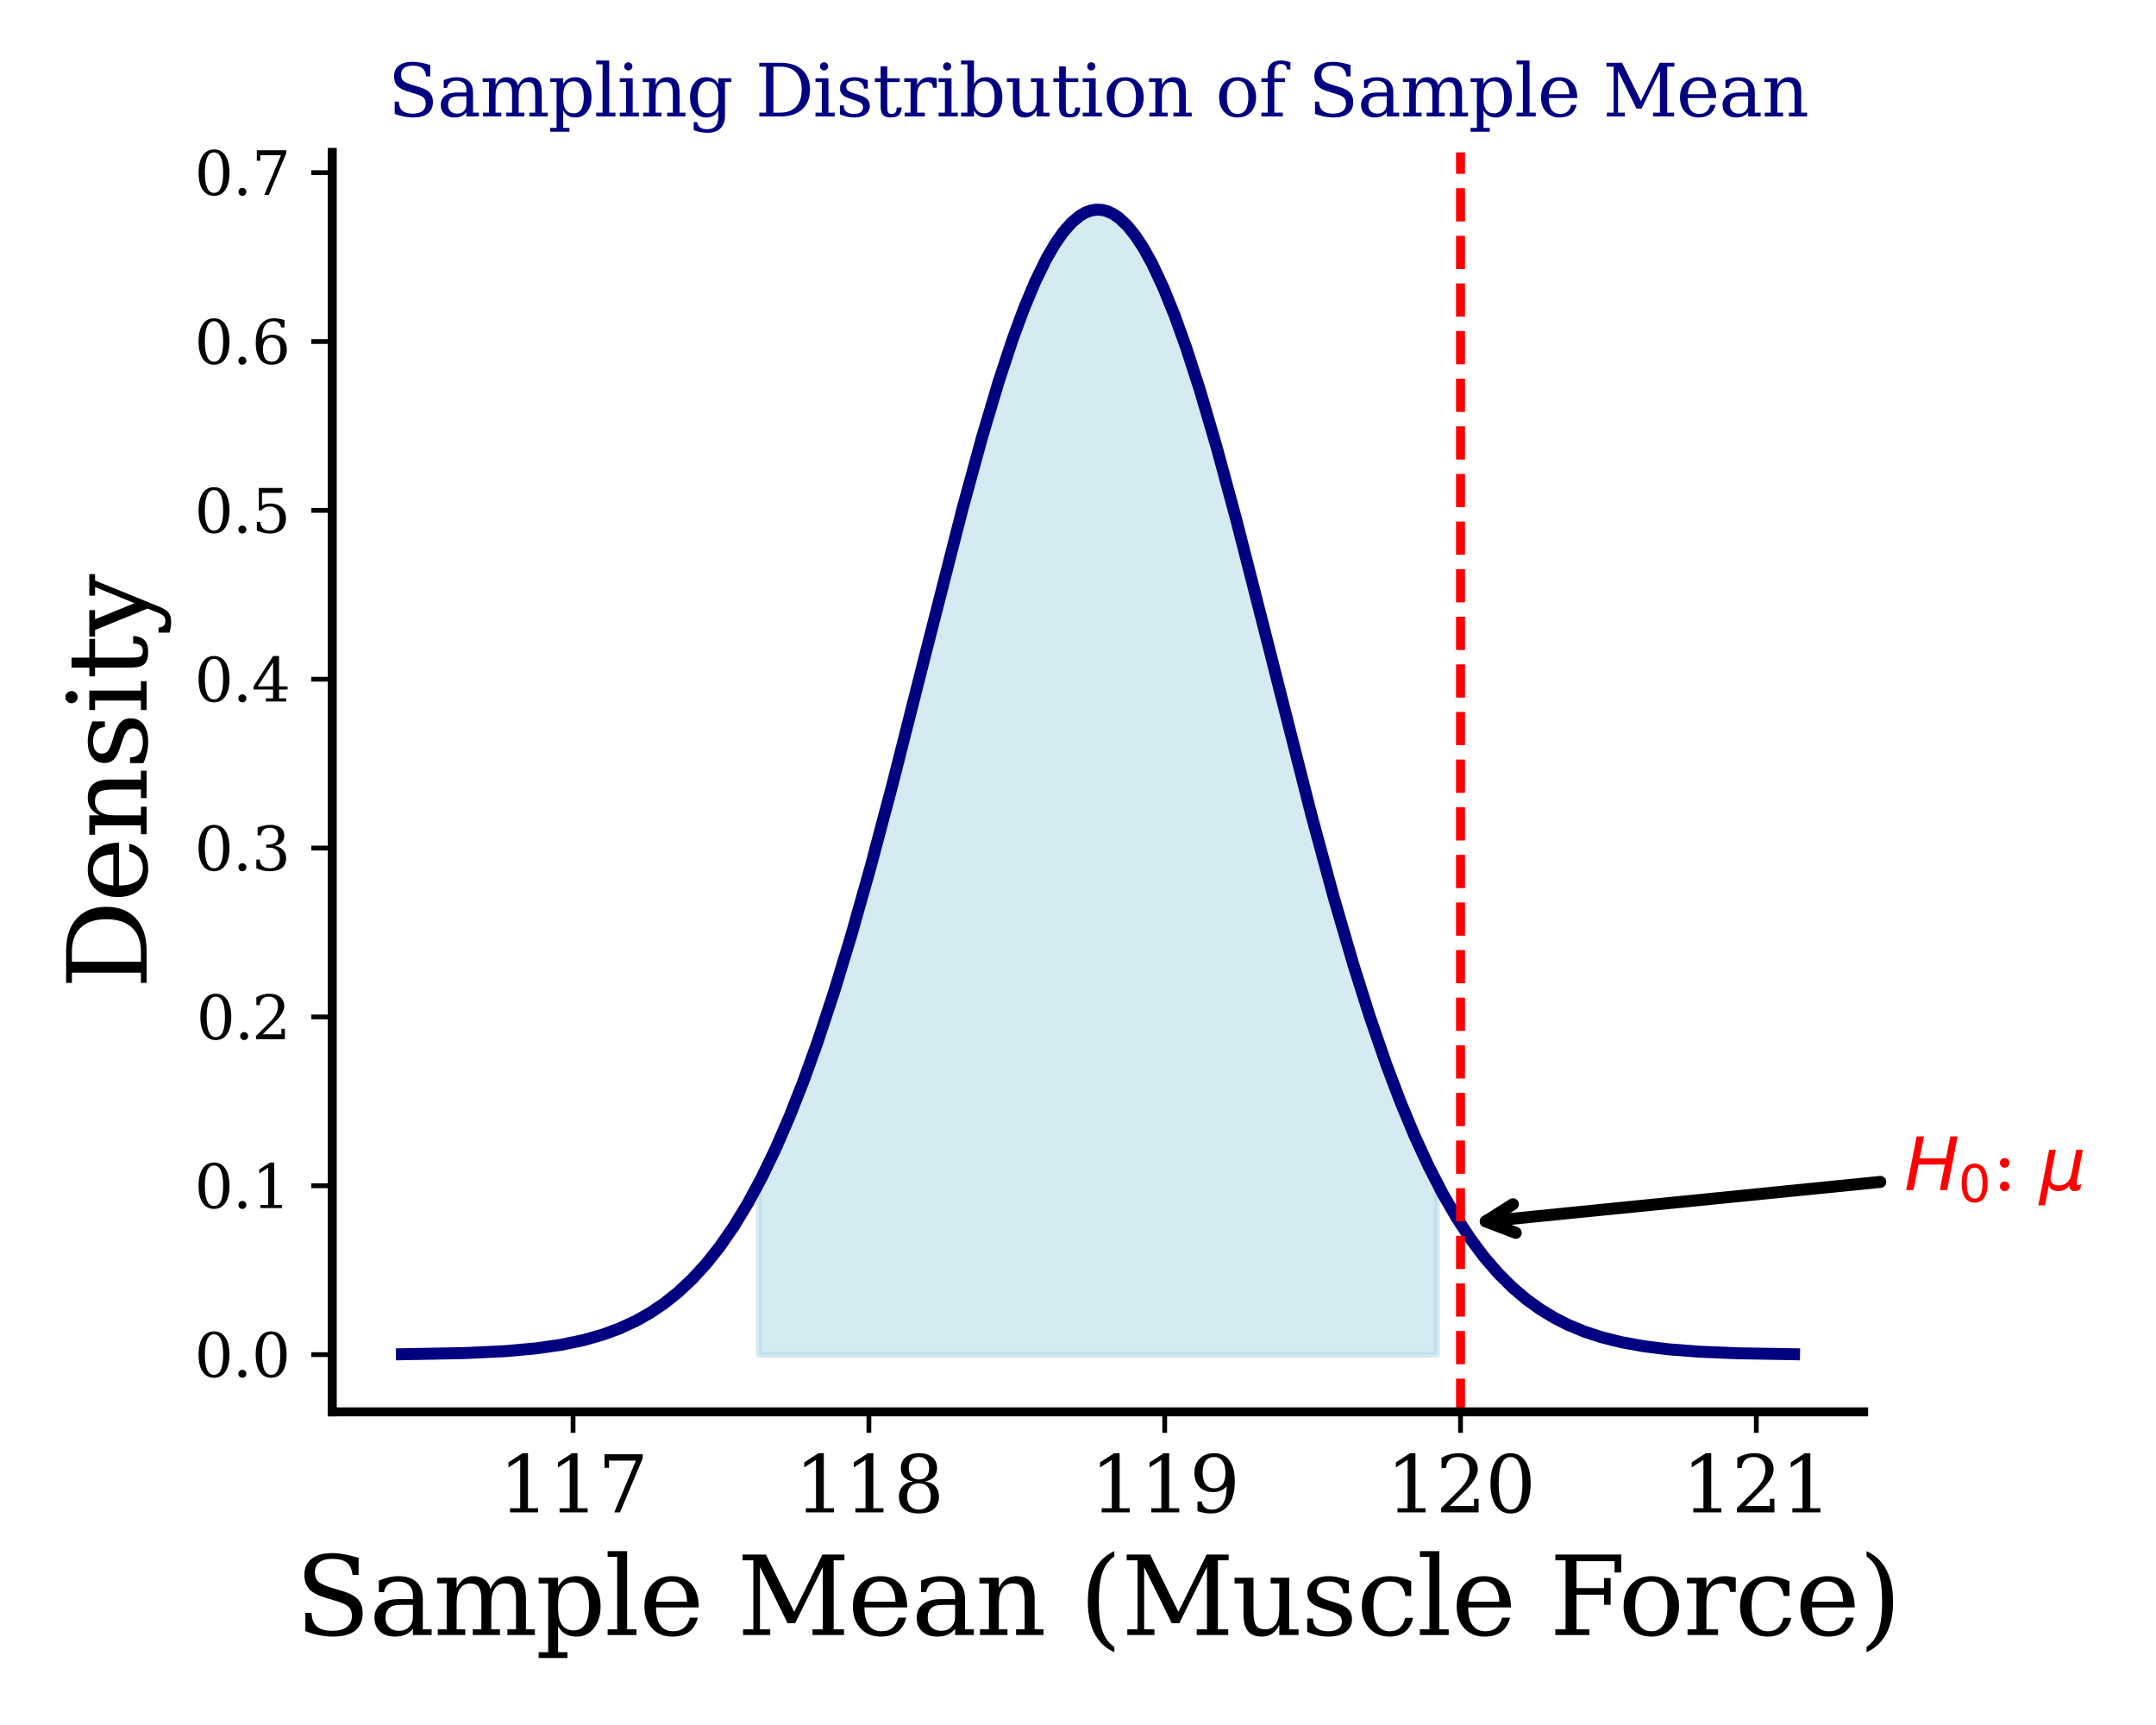 <?xml version="1.0" encoding="utf-8" standalone="no"?>
<!DOCTYPE svg PUBLIC "-//W3C//DTD SVG 1.1//EN"
  "http://www.w3.org/Graphics/SVG/1.1/DTD/svg11.dtd">
<svg xmlns:xlink="http://www.w3.org/1999/xlink" width="360pt" height="288pt" viewBox="0 0 360 288" xmlns="http://www.w3.org/2000/svg" version="1.1">
 <defs>
  <style type="text/css">*{stroke-linejoin: round; stroke-linecap: butt}</style>
 </defs>
 <g id="figure_1">
  <g id="patch_1">
   <path d="M 0 288 
L 360 288 
L 360 0 
L 0 0 
L 0 288 
z
" style="fill: none"/>
  </g>
  <g id="axes_1">
   <g id="patch_2">
    <path d="M 55.48 235.72 
L 311.184 235.72 
L 311.184 25.44 
L 55.48 25.44 
L 55.48 235.72 
z
" style="fill: none"/>
   </g>
   <g id="PolyCollection_1">
    <defs>
     <path id="mac167a8de1" d="M 126.731 -90.513 
L 126.731 -61.838 
L 127.197 -61.838 
L 127.663 -61.838 
L 128.129 -61.838 
L 128.595 -61.838 
L 129.061 -61.838 
L 129.527 -61.838 
L 129.992 -61.838 
L 130.458 -61.838 
L 130.924 -61.838 
L 131.39 -61.838 
L 131.856 -61.838 
L 132.322 -61.838 
L 132.787 -61.838 
L 133.253 -61.838 
L 133.719 -61.838 
L 134.185 -61.838 
L 134.651 -61.838 
L 135.117 -61.838 
L 135.583 -61.838 
L 136.048 -61.838 
L 136.514 -61.838 
L 136.98 -61.838 
L 137.446 -61.838 
L 137.912 -61.838 
L 138.378 -61.838 
L 138.843 -61.838 
L 139.309 -61.838 
L 139.775 -61.838 
L 140.241 -61.838 
L 140.707 -61.838 
L 141.173 -61.838 
L 141.639 -61.838 
L 142.104 -61.838 
L 142.57 -61.838 
L 143.036 -61.838 
L 143.502 -61.838 
L 143.968 -61.838 
L 144.434 -61.838 
L 144.899 -61.838 
L 145.365 -61.838 
L 145.831 -61.838 
L 146.297 -61.838 
L 146.763 -61.838 
L 147.229 -61.838 
L 147.695 -61.838 
L 148.16 -61.838 
L 148.626 -61.838 
L 149.092 -61.838 
L 149.558 -61.838 
L 150.024 -61.838 
L 150.49 -61.838 
L 150.955 -61.838 
L 151.421 -61.838 
L 151.887 -61.838 
L 152.353 -61.838 
L 152.819 -61.838 
L 153.285 -61.838 
L 153.751 -61.838 
L 154.216 -61.838 
L 154.682 -61.838 
L 155.148 -61.838 
L 155.614 -61.838 
L 156.08 -61.838 
L 156.546 -61.838 
L 157.012 -61.838 
L 157.477 -61.838 
L 157.943 -61.838 
L 158.409 -61.838 
L 158.875 -61.838 
L 159.341 -61.838 
L 159.807 -61.838 
L 160.272 -61.838 
L 160.738 -61.838 
L 161.204 -61.838 
L 161.67 -61.838 
L 162.136 -61.838 
L 162.602 -61.838 
L 163.068 -61.838 
L 163.533 -61.838 
L 163.999 -61.838 
L 164.465 -61.838 
L 164.931 -61.838 
L 165.397 -61.838 
L 165.863 -61.838 
L 166.328 -61.838 
L 166.794 -61.838 
L 167.26 -61.838 
L 167.726 -61.838 
L 168.192 -61.838 
L 168.658 -61.838 
L 169.124 -61.838 
L 169.589 -61.838 
L 170.055 -61.838 
L 170.521 -61.838 
L 170.987 -61.838 
L 171.453 -61.838 
L 171.919 -61.838 
L 172.384 -61.838 
L 172.85 -61.838 
L 173.316 -61.838 
L 173.782 -61.838 
L 174.248 -61.838 
L 174.714 -61.838 
L 175.18 -61.838 
L 175.645 -61.838 
L 176.111 -61.838 
L 176.577 -61.838 
L 177.043 -61.838 
L 177.509 -61.838 
L 177.975 -61.838 
L 178.44 -61.838 
L 178.906 -61.838 
L 179.372 -61.838 
L 179.838 -61.838 
L 180.304 -61.838 
L 180.77 -61.838 
L 181.236 -61.838 
L 181.701 -61.838 
L 182.167 -61.838 
L 182.633 -61.838 
L 183.099 -61.838 
L 183.565 -61.838 
L 184.031 -61.838 
L 184.496 -61.838 
L 184.962 -61.838 
L 185.428 -61.838 
L 185.894 -61.838 
L 186.36 -61.838 
L 186.826 -61.838 
L 187.292 -61.838 
L 187.757 -61.838 
L 188.223 -61.838 
L 188.689 -61.838 
L 189.155 -61.838 
L 189.621 -61.838 
L 190.087 -61.838 
L 190.553 -61.838 
L 191.018 -61.838 
L 191.484 -61.838 
L 191.95 -61.838 
L 192.416 -61.838 
L 192.882 -61.838 
L 193.348 -61.838 
L 193.813 -61.838 
L 194.279 -61.838 
L 194.745 -61.838 
L 195.211 -61.838 
L 195.677 -61.838 
L 196.143 -61.838 
L 196.609 -61.838 
L 197.074 -61.838 
L 197.54 -61.838 
L 198.006 -61.838 
L 198.472 -61.838 
L 198.938 -61.838 
L 199.404 -61.838 
L 199.869 -61.838 
L 200.335 -61.838 
L 200.801 -61.838 
L 201.267 -61.838 
L 201.733 -61.838 
L 202.199 -61.838 
L 202.665 -61.838 
L 203.13 -61.838 
L 203.596 -61.838 
L 204.062 -61.838 
L 204.528 -61.838 
L 204.994 -61.838 
L 205.46 -61.838 
L 205.925 -61.838 
L 206.391 -61.838 
L 206.857 -61.838 
L 207.323 -61.838 
L 207.789 -61.838 
L 208.255 -61.838 
L 208.721 -61.838 
L 209.186 -61.838 
L 209.652 -61.838 
L 210.118 -61.838 
L 210.584 -61.838 
L 211.05 -61.838 
L 211.516 -61.838 
L 211.981 -61.838 
L 212.447 -61.838 
L 212.913 -61.838 
L 213.379 -61.838 
L 213.845 -61.838 
L 214.311 -61.838 
L 214.777 -61.838 
L 215.242 -61.838 
L 215.708 -61.838 
L 216.174 -61.838 
L 216.64 -61.838 
L 217.106 -61.838 
L 217.572 -61.838 
L 218.037 -61.838 
L 218.503 -61.838 
L 218.969 -61.838 
L 219.435 -61.838 
L 219.901 -61.838 
L 220.367 -61.838 
L 220.833 -61.838 
L 221.298 -61.838 
L 221.764 -61.838 
L 222.23 -61.838 
L 222.696 -61.838 
L 223.162 -61.838 
L 223.628 -61.838 
L 224.094 -61.838 
L 224.559 -61.838 
L 225.025 -61.838 
L 225.491 -61.838 
L 225.957 -61.838 
L 226.423 -61.838 
L 226.889 -61.838 
L 227.354 -61.838 
L 227.82 -61.838 
L 228.286 -61.838 
L 228.752 -61.838 
L 229.218 -61.838 
L 229.684 -61.838 
L 230.15 -61.838 
L 230.615 -61.838 
L 231.081 -61.838 
L 231.547 -61.838 
L 232.013 -61.838 
L 232.479 -61.838 
L 232.945 -61.838 
L 233.41 -61.838 
L 233.876 -61.838 
L 234.342 -61.838 
L 234.808 -61.838 
L 235.274 -61.838 
L 235.74 -61.838 
L 236.206 -61.838 
L 236.671 -61.838 
L 237.137 -61.838 
L 237.603 -61.838 
L 238.069 -61.838 
L 238.535 -61.838 
L 239.001 -61.838 
L 239.466 -61.838 
L 239.932 -61.838 
L 239.932 -90.513 
L 239.932 -90.513 
L 239.466 -91.419 
L 239.001 -92.345 
L 238.535 -93.293 
L 238.069 -94.261 
L 237.603 -95.251 
L 237.137 -96.262 
L 236.671 -97.295 
L 236.206 -98.349 
L 235.74 -99.425 
L 235.274 -100.523 
L 234.808 -101.643 
L 234.342 -102.784 
L 233.876 -103.947 
L 233.41 -105.133 
L 232.945 -106.34 
L 232.479 -107.569 
L 232.013 -108.82 
L 231.547 -110.093 
L 231.081 -111.387 
L 230.615 -112.704 
L 230.15 -114.041 
L 229.684 -115.4 
L 229.218 -116.781 
L 228.752 -118.182 
L 228.286 -119.605 
L 227.82 -121.048 
L 227.354 -122.511 
L 226.889 -123.995 
L 226.423 -125.499 
L 225.957 -127.022 
L 225.491 -128.565 
L 225.025 -130.126 
L 224.559 -131.706 
L 224.094 -133.305 
L 223.628 -134.921 
L 223.162 -136.554 
L 222.696 -138.205 
L 222.23 -139.871 
L 221.764 -141.554 
L 221.298 -143.252 
L 220.833 -144.965 
L 220.367 -146.692 
L 219.901 -148.432 
L 219.435 -150.186 
L 218.969 -151.952 
L 218.503 -153.729 
L 218.037 -155.518 
L 217.572 -157.317 
L 217.106 -159.125 
L 216.64 -160.942 
L 216.174 -162.767 
L 215.708 -164.6 
L 215.242 -166.438 
L 214.777 -168.283 
L 214.311 -170.131 
L 213.845 -171.984 
L 213.379 -173.84 
L 212.913 -175.697 
L 212.447 -177.556 
L 211.981 -179.415 
L 211.516 -181.273 
L 211.05 -183.129 
L 210.584 -184.982 
L 210.118 -186.832 
L 209.652 -188.677 
L 209.186 -190.516 
L 208.721 -192.347 
L 208.255 -194.172 
L 207.789 -195.987 
L 207.323 -197.792 
L 206.857 -199.585 
L 206.391 -201.367 
L 205.925 -203.135 
L 205.46 -204.889 
L 204.994 -206.628 
L 204.528 -208.35 
L 204.062 -210.055 
L 203.596 -211.74 
L 203.13 -213.406 
L 202.665 -215.051 
L 202.199 -216.674 
L 201.733 -218.274 
L 201.267 -219.85 
L 200.801 -221.401 
L 200.335 -222.926 
L 199.869 -224.423 
L 199.404 -225.893 
L 198.938 -227.333 
L 198.472 -228.742 
L 198.006 -230.121 
L 197.54 -231.467 
L 197.074 -232.78 
L 196.609 -234.059 
L 196.143 -235.303 
L 195.677 -236.511 
L 195.211 -237.682 
L 194.745 -238.816 
L 194.279 -239.911 
L 193.813 -240.966 
L 193.348 -241.982 
L 192.882 -242.957 
L 192.416 -243.891 
L 191.95 -244.782 
L 191.484 -245.63 
L 191.018 -246.435 
L 190.553 -247.196 
L 190.087 -247.912 
L 189.621 -248.582 
L 189.155 -249.208 
L 188.689 -249.786 
L 188.223 -250.318 
L 187.757 -250.804 
L 187.292 -251.241 
L 186.826 -251.631 
L 186.36 -251.973 
L 185.894 -252.266 
L 185.428 -252.511 
L 184.962 -252.707 
L 184.496 -252.854 
L 184.031 -252.953 
L 183.565 -253.002 
L 183.099 -253.002 
L 182.633 -252.953 
L 182.167 -252.854 
L 181.701 -252.707 
L 181.236 -252.511 
L 180.77 -252.266 
L 180.304 -251.973 
L 179.838 -251.631 
L 179.372 -251.241 
L 178.906 -250.804 
L 178.44 -250.318 
L 177.975 -249.786 
L 177.509 -249.208 
L 177.043 -248.582 
L 176.577 -247.912 
L 176.111 -247.196 
L 175.645 -246.435 
L 175.18 -245.63 
L 174.714 -244.782 
L 174.248 -243.891 
L 173.782 -242.957 
L 173.316 -241.982 
L 172.85 -240.966 
L 172.384 -239.911 
L 171.919 -238.816 
L 171.453 -237.682 
L 170.987 -236.511 
L 170.521 -235.303 
L 170.055 -234.059 
L 169.589 -232.78 
L 169.124 -231.467 
L 168.658 -230.121 
L 168.192 -228.742 
L 167.726 -227.333 
L 167.26 -225.893 
L 166.794 -224.423 
L 166.328 -222.926 
L 165.863 -221.401 
L 165.397 -219.85 
L 164.931 -218.274 
L 164.465 -216.674 
L 163.999 -215.051 
L 163.533 -213.406 
L 163.068 -211.74 
L 162.602 -210.055 
L 162.136 -208.35 
L 161.67 -206.628 
L 161.204 -204.889 
L 160.738 -203.135 
L 160.272 -201.367 
L 159.807 -199.585 
L 159.341 -197.792 
L 158.875 -195.987 
L 158.409 -194.172 
L 157.943 -192.347 
L 157.477 -190.516 
L 157.012 -188.677 
L 156.546 -186.832 
L 156.08 -184.982 
L 155.614 -183.129 
L 155.148 -181.273 
L 154.682 -179.415 
L 154.216 -177.556 
L 153.751 -175.697 
L 153.285 -173.84 
L 152.819 -171.984 
L 152.353 -170.131 
L 151.887 -168.283 
L 151.421 -166.438 
L 150.955 -164.6 
L 150.49 -162.767 
L 150.024 -160.942 
L 149.558 -159.125 
L 149.092 -157.317 
L 148.626 -155.518 
L 148.16 -153.729 
L 147.695 -151.952 
L 147.229 -150.186 
L 146.763 -148.432 
L 146.297 -146.692 
L 145.831 -144.965 
L 145.365 -143.252 
L 144.899 -141.554 
L 144.434 -139.871 
L 143.968 -138.205 
L 143.502 -136.554 
L 143.036 -134.921 
L 142.57 -133.305 
L 142.104 -131.706 
L 141.639 -130.126 
L 141.173 -128.565 
L 140.707 -127.022 
L 140.241 -125.499 
L 139.775 -123.995 
L 139.309 -122.511 
L 138.843 -121.048 
L 138.378 -119.605 
L 137.912 -118.182 
L 137.446 -116.781 
L 136.98 -115.4 
L 136.514 -114.041 
L 136.048 -112.704 
L 135.583 -111.387 
L 135.117 -110.093 
L 134.651 -108.82 
L 134.185 -107.569 
L 133.719 -106.34 
L 133.253 -105.133 
L 132.787 -103.947 
L 132.322 -102.784 
L 131.856 -101.643 
L 131.39 -100.523 
L 130.924 -99.425 
L 130.458 -98.349 
L 129.992 -97.295 
L 129.527 -96.262 
L 129.061 -95.251 
L 128.595 -94.261 
L 128.129 -93.293 
L 127.663 -92.345 
L 127.197 -91.419 
L 126.731 -90.513 
z
" style="stroke: #add8e6; stroke-opacity: 0.5"/>
    </defs>
    <g clip-path="url(#pd6c2a56ac0)">
     <use xlink:href="#mac167a8de1" x="0" y="288" style="fill: #add8e6; fill-opacity: 0.5; stroke: #add8e6; stroke-opacity: 0.5"/>
    </g>
   </g>
   <g id="matplotlib.axis_1">
    <g id="xtick_1">
     <g id="line2d_1">
      <defs>
       <path id="m3414235530" d="M 0 0 
L 0 3.5 
" style="stroke: #030303; stroke-width: 0.8"/>
      </defs>
      <g>
       <use xlink:href="#m3414235530" x="95.691" y="235.72" style="fill: #030303; stroke: #030303; stroke-width: 0.8"/>
      </g>
     </g>
     <g id="text_1">
      <!-- $\mathdefault{117}$ -->
      <g style="fill: #030303" transform="translate(83.276 252.598) scale(0.13 -0.13)">
       <defs>
        <path id="DejaVuSerif-31" d="M 909 0 
L 909 331 
L 1722 331 
L 1722 4213 
L 781 3603 
L 781 4013 
L 1919 4750 
L 2350 4750 
L 2350 331 
L 3163 331 
L 3163 0 
L 909 0 
z
" transform="scale(0.016)"/>
        <path id="DejaVuSerif-37" d="M 3609 4347 
L 1784 0 
L 1319 0 
L 3059 4153 
L 903 4153 
L 903 3578 
L 538 3578 
L 538 4666 
L 3609 4666 
L 3609 4347 
z
" transform="scale(0.016)"/>
       </defs>
       <use xlink:href="#DejaVuSerif-31" transform="translate(0 0.781)"/>
       <use xlink:href="#DejaVuSerif-31" transform="translate(63.623 0.781)"/>
       <use xlink:href="#DejaVuSerif-37" transform="translate(127.246 0.781)"/>
      </g>
     </g>
    </g>
    <g id="xtick_2">
     <g id="line2d_2">
      <g>
       <use xlink:href="#m3414235530" x="145.084" y="235.72" style="fill: #030303; stroke: #030303; stroke-width: 0.8"/>
      </g>
     </g>
     <g id="text_2">
      <!-- $\mathdefault{118}$ -->
      <g style="fill: #030303" transform="translate(132.669 252.598) scale(0.13 -0.13)">
       <defs>
        <path id="DejaVuSerif-38" d="M 2981 1275 
Q 2981 1775 2732 2051 
Q 2484 2328 2034 2328 
Q 1584 2328 1336 2051 
Q 1088 1775 1088 1275 
Q 1088 772 1336 495 
Q 1584 219 2034 219 
Q 2484 219 2732 495 
Q 2981 772 2981 1275 
z
M 2853 3541 
Q 2853 3966 2637 4203 
Q 2422 4441 2034 4441 
Q 1650 4441 1433 4203 
Q 1216 3966 1216 3541 
Q 1216 3113 1433 2875 
Q 1650 2638 2034 2638 
Q 2422 2638 2637 2875 
Q 2853 3113 2853 3541 
z
M 2516 2484 
Q 3047 2413 3344 2092 
Q 3641 1772 3641 1275 
Q 3641 619 3225 264 
Q 2809 -91 2034 -91 
Q 1263 -91 845 264 
Q 428 619 428 1275 
Q 428 1772 725 2092 
Q 1022 2413 1556 2484 
Q 1084 2569 832 2842 
Q 581 3116 581 3541 
Q 581 4103 968 4426 
Q 1356 4750 2034 4750 
Q 2713 4750 3100 4426 
Q 3488 4103 3488 3541 
Q 3488 3116 3236 2842 
Q 2984 2569 2516 2484 
z
" transform="scale(0.016)"/>
       </defs>
       <use xlink:href="#DejaVuSerif-31" transform="translate(0 0.781)"/>
       <use xlink:href="#DejaVuSerif-31" transform="translate(63.623 0.781)"/>
       <use xlink:href="#DejaVuSerif-38" transform="translate(127.246 0.781)"/>
      </g>
     </g>
    </g>
    <g id="xtick_3">
     <g id="line2d_3">
      <g>
       <use xlink:href="#m3414235530" x="194.477" y="235.72" style="fill: #030303; stroke: #030303; stroke-width: 0.8"/>
      </g>
     </g>
     <g id="text_3">
      <!-- $\mathdefault{119}$ -->
      <g style="fill: #030303" transform="translate(182.062 252.598) scale(0.13 -0.13)">
       <defs>
        <path id="DejaVuSerif-39" d="M 2994 2091 
Q 2784 1856 2512 1740 
Q 2241 1625 1900 1625 
Q 1206 1625 804 2044 
Q 403 2463 403 3188 
Q 403 3897 839 4323 
Q 1275 4750 2003 4750 
Q 2794 4750 3217 4161 
Q 3641 3572 3641 2478 
Q 3641 1253 3137 581 
Q 2634 -91 1722 -91 
Q 1475 -91 1203 -44 
Q 931 3 647 97 
L 647 872 
L 997 872 
Q 1038 556 1241 387 
Q 1444 219 1784 219 
Q 2391 219 2687 676 
Q 2984 1134 2994 2091 
z
M 1978 4441 
Q 1534 4441 1298 4117 
Q 1063 3794 1063 3188 
Q 1063 2581 1298 2256 
Q 1534 1931 1978 1931 
Q 2422 1931 2658 2245 
Q 2894 2559 2894 3150 
Q 2894 3772 2656 4106 
Q 2419 4441 1978 4441 
z
" transform="scale(0.016)"/>
       </defs>
       <use xlink:href="#DejaVuSerif-31" transform="translate(0 0.781)"/>
       <use xlink:href="#DejaVuSerif-31" transform="translate(63.623 0.781)"/>
       <use xlink:href="#DejaVuSerif-39" transform="translate(127.246 0.781)"/>
      </g>
     </g>
    </g>
    <g id="xtick_4">
     <g id="line2d_4">
      <g>
       <use xlink:href="#m3414235530" x="243.87" y="235.72" style="fill: #030303; stroke: #030303; stroke-width: 0.8"/>
      </g>
     </g>
     <g id="text_4">
      <!-- $\mathdefault{120}$ -->
      <g style="fill: #030303" transform="translate(231.455 252.598) scale(0.13 -0.13)">
       <defs>
        <path id="DejaVuSerif-32" d="M 819 3553 
L 469 3553 
L 469 4384 
Q 803 4563 1142 4656 
Q 1481 4750 1806 4750 
Q 2534 4750 2956 4397 
Q 3378 4044 3378 3438 
Q 3378 2753 2422 1800 
Q 2347 1728 2309 1691 
L 1131 513 
L 3078 513 
L 3078 1088 
L 3444 1088 
L 3444 0 
L 434 0 
L 434 341 
L 1850 1753 
Q 2319 2222 2519 2614 
Q 2719 3006 2719 3438 
Q 2719 3909 2473 4175 
Q 2228 4441 1797 4441 
Q 1350 4441 1106 4219 
Q 863 3997 819 3553 
z
" transform="scale(0.016)"/>
        <path id="DejaVuSerif-30" d="M 2034 219 
Q 2513 219 2750 744 
Q 2988 1269 2988 2328 
Q 2988 3391 2750 3916 
Q 2513 4441 2034 4441 
Q 1556 4441 1318 3916 
Q 1081 3391 1081 2328 
Q 1081 1269 1318 744 
Q 1556 219 2034 219 
z
M 2034 -91 
Q 1275 -91 848 546 
Q 422 1184 422 2328 
Q 422 3475 848 4112 
Q 1275 4750 2034 4750 
Q 2797 4750 3222 4112 
Q 3647 3475 3647 2328 
Q 3647 1184 3222 546 
Q 2797 -91 2034 -91 
z
" transform="scale(0.016)"/>
       </defs>
       <use xlink:href="#DejaVuSerif-31" transform="translate(0 0.781)"/>
       <use xlink:href="#DejaVuSerif-32" transform="translate(63.623 0.781)"/>
       <use xlink:href="#DejaVuSerif-30" transform="translate(127.246 0.781)"/>
      </g>
     </g>
    </g>
    <g id="xtick_5">
     <g id="line2d_5">
      <g>
       <use xlink:href="#m3414235530" x="293.263" y="235.72" style="fill: #030303; stroke: #030303; stroke-width: 0.8"/>
      </g>
     </g>
     <g id="text_5">
      <!-- $\mathdefault{121}$ -->
      <g style="fill: #030303" transform="translate(280.848 252.598) scale(0.13 -0.13)">
       <use xlink:href="#DejaVuSerif-31" transform="translate(0 0.781)"/>
       <use xlink:href="#DejaVuSerif-32" transform="translate(63.623 0.781)"/>
       <use xlink:href="#DejaVuSerif-31" transform="translate(127.246 0.781)"/>
      </g>
     </g>
    </g>
    <g id="text_6">
     <!-- Sample Mean (Muscle Force) -->
     <g transform="translate(49.278 272.979) scale(0.18 -0.18)">
      <defs>
       <path id="DejaVuSerif-53" d="M 594 225 
L 594 1288 
L 953 1284 
Q 969 753 1261 498 
Q 1553 244 2150 244 
Q 2706 244 2998 464 
Q 3291 684 3291 1106 
Q 3291 1444 3114 1625 
Q 2938 1806 2369 1978 
L 1753 2163 
Q 1084 2366 811 2669 
Q 538 2972 538 3500 
Q 538 4094 959 4422 
Q 1381 4750 2144 4750 
Q 2469 4750 2856 4679 
Q 3244 4609 3681 4475 
L 3681 3481 
L 3328 3481 
Q 3275 3975 2998 4195 
Q 2722 4416 2156 4416 
Q 1663 4416 1405 4214 
Q 1147 4013 1147 3628 
Q 1147 3294 1340 3103 
Q 1534 2913 2163 2725 
L 2741 2553 
Q 3375 2363 3645 2067 
Q 3916 1772 3916 1275 
Q 3916 597 3481 253 
Q 3047 -91 2188 -91 
Q 1803 -91 1404 -12 
Q 1006 66 594 225 
z
" transform="scale(0.016)"/>
       <path id="DejaVuSerif-61" d="M 2547 1044 
L 2547 1747 
L 1806 1747 
Q 1378 1747 1168 1562 
Q 959 1378 959 997 
Q 959 650 1171 447 
Q 1384 244 1747 244 
Q 2106 244 2326 466 
Q 2547 688 2547 1044 
z
M 3122 2075 
L 3122 331 
L 3634 331 
L 3634 0 
L 2547 0 
L 2547 359 
Q 2356 128 2106 18 
Q 1856 -91 1522 -91 
Q 969 -91 644 203 
Q 319 497 319 997 
Q 319 1513 691 1797 
Q 1063 2081 1741 2081 
L 2547 2081 
L 2547 2309 
Q 2547 2688 2317 2895 
Q 2088 3103 1672 3103 
Q 1328 3103 1125 2947 
Q 922 2791 872 2484 
L 575 2484 
L 575 3156 
Q 875 3284 1158 3348 
Q 1441 3413 1709 3413 
Q 2400 3413 2761 3070 
Q 3122 2728 3122 2075 
z
" transform="scale(0.016)"/>
       <path id="DejaVuSerif-6d" d="M 3316 2675 
Q 3481 3041 3739 3227 
Q 3997 3413 4341 3413 
Q 4863 3413 5119 3089 
Q 5375 2766 5375 2113 
L 5375 331 
L 5894 331 
L 5894 0 
L 4300 0 
L 4300 331 
L 4800 331 
L 4800 2047 
Q 4800 2556 4650 2772 
Q 4500 2988 4153 2988 
Q 3769 2988 3567 2697 
Q 3366 2406 3366 1850 
L 3366 331 
L 3866 331 
L 3866 0 
L 2291 0 
L 2291 331 
L 2791 331 
L 2791 2069 
Q 2791 2566 2641 2777 
Q 2491 2988 2144 2988 
Q 1759 2988 1557 2697 
Q 1356 2406 1356 1850 
L 1356 331 
L 1856 331 
L 1856 0 
L 263 0 
L 263 331 
L 781 331 
L 781 2994 
L 231 2994 
L 231 3322 
L 1356 3322 
L 1356 2731 
Q 1516 3063 1762 3238 
Q 2009 3413 2322 3413 
Q 2709 3413 2968 3220 
Q 3228 3028 3316 2675 
z
" transform="scale(0.016)"/>
       <path id="DejaVuSerif-70" d="M 1313 1825 
L 1313 1497 
Q 1313 897 1542 583 
Q 1772 269 2209 269 
Q 2650 269 2876 622 
Q 3103 975 3103 1663 
Q 3103 2353 2876 2703 
Q 2650 3053 2209 3053 
Q 1772 3053 1542 2737 
Q 1313 2422 1313 1825 
z
M 738 2988 
L 184 2988 
L 184 3322 
L 1313 3322 
L 1313 2803 
Q 1481 3116 1742 3264 
Q 2003 3413 2388 3413 
Q 3000 3413 3387 2928 
Q 3775 2444 3775 1663 
Q 3775 881 3387 395 
Q 3000 -91 2388 -91 
Q 2003 -91 1742 57 
Q 1481 206 1313 519 
L 1313 -997 
L 1856 -997 
L 1856 -1331 
L 184 -1331 
L 184 -997 
L 738 -997 
L 738 2988 
z
" transform="scale(0.016)"/>
       <path id="DejaVuSerif-6c" d="M 1313 331 
L 1856 331 
L 1856 0 
L 184 0 
L 184 331 
L 738 331 
L 738 4531 
L 184 4531 
L 184 4863 
L 1313 4863 
L 1313 331 
z
" transform="scale(0.016)"/>
       <path id="DejaVuSerif-65" d="M 3469 1600 
L 991 1600 
L 991 1575 
Q 991 903 1244 561 
Q 1497 219 1991 219 
Q 2369 219 2611 417 
Q 2853 616 2950 1006 
L 3413 1006 
Q 3275 459 2904 184 
Q 2534 -91 1931 -91 
Q 1203 -91 761 389 
Q 319 869 319 1663 
Q 319 2450 753 2931 
Q 1188 3413 1894 3413 
Q 2647 3413 3050 2948 
Q 3453 2484 3469 1600 
z
M 2791 1931 
Q 2772 2513 2545 2808 
Q 2319 3103 1894 3103 
Q 1497 3103 1269 2806 
Q 1041 2509 991 1931 
L 2791 1931 
z
" transform="scale(0.016)"/>
       <path id="DejaVuSerif-20" transform="scale(0.016)"/>
       <path id="DejaVuSerif-4d" d="M 353 0 
L 353 331 
L 947 331 
L 947 4331 
L 319 4331 
L 319 4666 
L 1678 4666 
L 3316 1344 
L 4953 4666 
L 6228 4666 
L 6228 4331 
L 5606 4331 
L 5606 331 
L 6203 331 
L 6203 0 
L 4378 0 
L 4378 331 
L 4972 331 
L 4972 3938 
L 3372 684 
L 2931 684 
L 1331 3938 
L 1331 331 
L 1925 331 
L 1925 0 
L 353 0 
z
" transform="scale(0.016)"/>
       <path id="DejaVuSerif-6e" d="M 263 0 
L 263 331 
L 781 331 
L 781 2988 
L 231 2988 
L 231 3322 
L 1356 3322 
L 1356 2731 
Q 1516 3069 1770 3241 
Q 2025 3413 2363 3413 
Q 2913 3413 3172 3097 
Q 3431 2781 3431 2113 
L 3431 331 
L 3944 331 
L 3944 0 
L 2356 0 
L 2356 331 
L 2853 331 
L 2853 1931 
Q 2853 2541 2703 2767 
Q 2553 2994 2175 2994 
Q 1775 2994 1565 2701 
Q 1356 2409 1356 1850 
L 1356 331 
L 1856 331 
L 1856 0 
L 263 0 
z
" transform="scale(0.016)"/>
       <path id="DejaVuSerif-28" d="M 2041 -997 
Q 1281 -656 893 83 
Q 506 822 506 1931 
Q 506 3044 893 3783 
Q 1281 4522 2041 4863 
L 2041 4556 
Q 1559 4225 1350 3623 
Q 1141 3022 1141 1931 
Q 1141 844 1350 242 
Q 1559 -359 2041 -691 
L 2041 -997 
z
" transform="scale(0.016)"/>
       <path id="DejaVuSerif-75" d="M 2266 3322 
L 3341 3322 
L 3341 331 
L 3884 331 
L 3884 0 
L 2766 0 
L 2766 588 
Q 2606 256 2353 82 
Q 2100 -91 1766 -91 
Q 1213 -91 952 223 
Q 691 538 691 1209 
L 691 2988 
L 172 2988 
L 172 3322 
L 1269 3322 
L 1269 1388 
Q 1269 781 1417 556 
Q 1566 331 1947 331 
Q 2347 331 2556 625 
Q 2766 919 2766 1478 
L 2766 2988 
L 2266 2988 
L 2266 3322 
z
" transform="scale(0.016)"/>
       <path id="DejaVuSerif-73" d="M 359 184 
L 359 959 
L 691 959 
Q 703 588 923 403 
Q 1144 219 1575 219 
Q 1963 219 2166 364 
Q 2369 509 2369 788 
Q 2369 1006 2220 1140 
Q 2072 1275 1594 1428 
L 1178 1569 
Q 750 1706 558 1912 
Q 366 2119 366 2438 
Q 366 2894 700 3153 
Q 1034 3413 1625 3413 
Q 1888 3413 2178 3344 
Q 2469 3275 2778 3144 
L 2778 2419 
L 2447 2419 
Q 2434 2741 2221 2922 
Q 2009 3103 1644 3103 
Q 1281 3103 1095 2975 
Q 909 2847 909 2591 
Q 909 2381 1050 2254 
Q 1191 2128 1613 1997 
L 2069 1856 
Q 2541 1709 2748 1489 
Q 2956 1269 2956 922 
Q 2956 450 2595 179 
Q 2234 -91 1600 -91 
Q 1278 -91 972 -22 
Q 666 47 359 184 
z
" transform="scale(0.016)"/>
       <path id="DejaVuSerif-63" d="M 3291 997 
Q 3169 466 2822 187 
Q 2475 -91 1925 -91 
Q 1200 -91 759 389 
Q 319 869 319 1663 
Q 319 2459 759 2936 
Q 1200 3413 1925 3413 
Q 2241 3413 2553 3339 
Q 2866 3266 3181 3116 
L 3181 2266 
L 2847 2266 
Q 2781 2703 2561 2903 
Q 2341 3103 1931 3103 
Q 1466 3103 1228 2742 
Q 991 2381 991 1663 
Q 991 944 1227 581 
Q 1463 219 1931 219 
Q 2303 219 2525 412 
Q 2747 606 2828 997 
L 3291 997 
z
" transform="scale(0.016)"/>
       <path id="DejaVuSerif-46" d="M 353 0 
L 353 331 
L 947 331 
L 947 4331 
L 353 4331 
L 353 4666 
L 4172 4666 
L 4172 3628 
L 3788 3628 
L 3788 4281 
L 1581 4281 
L 1581 2719 
L 3175 2719 
L 3175 3303 
L 3559 3303 
L 3559 1753 
L 3175 1753 
L 3175 2338 
L 1581 2338 
L 1581 331 
L 2328 331 
L 2328 0 
L 353 0 
z
" transform="scale(0.016)"/>
       <path id="DejaVuSerif-6f" d="M 1925 219 
Q 2388 219 2623 584 
Q 2859 950 2859 1663 
Q 2859 2375 2623 2739 
Q 2388 3103 1925 3103 
Q 1463 3103 1227 2739 
Q 991 2375 991 1663 
Q 991 950 1228 584 
Q 1466 219 1925 219 
z
M 1925 -91 
Q 1200 -91 759 389 
Q 319 869 319 1663 
Q 319 2456 758 2934 
Q 1197 3413 1925 3413 
Q 2653 3413 3092 2934 
Q 3531 2456 3531 1663 
Q 3531 869 3092 389 
Q 2653 -91 1925 -91 
z
" transform="scale(0.016)"/>
       <path id="DejaVuSerif-72" d="M 3059 3328 
L 3059 2497 
L 2728 2497 
Q 2713 2744 2591 2866 
Q 2469 2988 2234 2988 
Q 1809 2988 1582 2694 
Q 1356 2400 1356 1850 
L 1356 331 
L 2022 331 
L 2022 0 
L 263 0 
L 263 331 
L 781 331 
L 781 2994 
L 231 2994 
L 231 3322 
L 1356 3322 
L 1356 2731 
Q 1525 3078 1790 3245 
Q 2056 3413 2438 3413 
Q 2578 3413 2733 3391 
Q 2888 3369 3059 3328 
z
" transform="scale(0.016)"/>
       <path id="DejaVuSerif-29" d="M 453 -997 
L 453 -691 
Q 934 -359 1145 242 
Q 1356 844 1356 1931 
Q 1356 3022 1145 3623 
Q 934 4225 453 4556 
L 453 4863 
Q 1216 4522 1603 3783 
Q 1991 3044 1991 1931 
Q 1991 822 1603 83 
Q 1216 -656 453 -997 
z
" transform="scale(0.016)"/>
      </defs>
      <use xlink:href="#DejaVuSerif-53"/>
      <use xlink:href="#DejaVuSerif-61" x="68.506"/>
      <use xlink:href="#DejaVuSerif-6d" x="128.125"/>
      <use xlink:href="#DejaVuSerif-70" x="222.949"/>
      <use xlink:href="#DejaVuSerif-6c" x="286.963"/>
      <use xlink:href="#DejaVuSerif-65" x="318.945"/>
      <use xlink:href="#DejaVuSerif-20" x="378.125"/>
      <use xlink:href="#DejaVuSerif-4d" x="409.912"/>
      <use xlink:href="#DejaVuSerif-65" x="512.305"/>
      <use xlink:href="#DejaVuSerif-61" x="571.484"/>
      <use xlink:href="#DejaVuSerif-6e" x="631.104"/>
      <use xlink:href="#DejaVuSerif-20" x="695.508"/>
      <use xlink:href="#DejaVuSerif-28" x="727.295"/>
      <use xlink:href="#DejaVuSerif-4d" x="766.309"/>
      <use xlink:href="#DejaVuSerif-75" x="868.701"/>
      <use xlink:href="#DejaVuSerif-73" x="933.105"/>
      <use xlink:href="#DejaVuSerif-63" x="984.424"/>
      <use xlink:href="#DejaVuSerif-6c" x="1040.43"/>
      <use xlink:href="#DejaVuSerif-65" x="1072.412"/>
      <use xlink:href="#DejaVuSerif-20" x="1131.592"/>
      <use xlink:href="#DejaVuSerif-46" x="1163.379"/>
      <use xlink:href="#DejaVuSerif-6f" x="1227.264"/>
      <use xlink:href="#DejaVuSerif-72" x="1287.469"/>
      <use xlink:href="#DejaVuSerif-63" x="1335.271"/>
      <use xlink:href="#DejaVuSerif-65" x="1391.277"/>
      <use xlink:href="#DejaVuSerif-29" x="1450.457"/>
     </g>
    </g>
   </g>
   <g id="matplotlib.axis_2">
    <g id="ytick_1">
     <g id="line2d_6">
      <defs>
       <path id="mecd621c816" d="M 0 0 
L -3.5 0 
" style="stroke: #030303; stroke-width: 0.8"/>
      </defs>
      <g>
       <use xlink:href="#mecd621c816" x="55.48" y="226.162" style="fill: #030303; stroke: #030303; stroke-width: 0.8"/>
      </g>
     </g>
     <g id="text_7">
      <!-- $\mathdefault{0.0}$ -->
      <g style="fill: #030303" transform="translate(32.48 229.961) scale(0.1 -0.1)">
       <defs>
        <path id="DejaVuSerif-2e" d="M 603 325 
Q 603 500 722 622 
Q 841 744 1019 744 
Q 1191 744 1312 622 
Q 1434 500 1434 325 
Q 1434 153 1312 31 
Q 1191 -91 1019 -91 
Q 841 -91 722 29 
Q 603 150 603 325 
z
" transform="scale(0.016)"/>
       </defs>
       <use xlink:href="#DejaVuSerif-30" transform="translate(0 0.781)"/>
       <use xlink:href="#DejaVuSerif-2e" transform="translate(63.623 0.781)"/>
       <use xlink:href="#DejaVuSerif-30" transform="translate(95.41 0.781)"/>
      </g>
     </g>
    </g>
    <g id="ytick_2">
     <g id="line2d_7">
      <g>
       <use xlink:href="#mecd621c816" x="55.48" y="197.972" style="fill: #030303; stroke: #030303; stroke-width: 0.8"/>
      </g>
     </g>
     <g id="text_8">
      <!-- $\mathdefault{0.1}$ -->
      <g style="fill: #030303" transform="translate(32.48 201.771) scale(0.1 -0.1)">
       <use xlink:href="#DejaVuSerif-30" transform="translate(0 0.781)"/>
       <use xlink:href="#DejaVuSerif-2e" transform="translate(63.623 0.781)"/>
       <use xlink:href="#DejaVuSerif-31" transform="translate(95.41 0.781)"/>
      </g>
     </g>
    </g>
    <g id="ytick_3">
     <g id="line2d_8">
      <g>
       <use xlink:href="#mecd621c816" x="55.48" y="169.781" style="fill: #030303; stroke: #030303; stroke-width: 0.8"/>
      </g>
     </g>
     <g id="text_9">
      <!-- $\mathdefault{0.2}$ -->
      <g style="fill: #030303" transform="translate(32.78 173.581) scale(0.1 -0.1)">
       <use xlink:href="#DejaVuSerif-30" transform="translate(0 0.781)"/>
       <use xlink:href="#DejaVuSerif-2e" transform="translate(63.623 0.781)"/>
       <use xlink:href="#DejaVuSerif-32" transform="translate(92.785 0.781)"/>
      </g>
     </g>
    </g>
    <g id="ytick_4">
     <g id="line2d_9">
      <g>
       <use xlink:href="#mecd621c816" x="55.48" y="141.591" style="fill: #030303; stroke: #030303; stroke-width: 0.8"/>
      </g>
     </g>
     <g id="text_10">
      <!-- $\mathdefault{0.3}$ -->
      <g style="fill: #030303" transform="translate(32.48 145.39) scale(0.1 -0.1)">
       <defs>
        <path id="DejaVuSerif-33" d="M 622 4469 
Q 988 4606 1323 4678 
Q 1659 4750 1953 4750 
Q 2638 4750 3022 4454 
Q 3406 4159 3406 3634 
Q 3406 3213 3140 2930 
Q 2875 2647 2388 2547 
Q 2963 2466 3280 2130 
Q 3597 1794 3597 1259 
Q 3597 606 3158 257 
Q 2719 -91 1894 -91 
Q 1528 -91 1179 -12 
Q 831 66 488 225 
L 488 1131 
L 838 1131 
Q 869 681 1141 450 
Q 1413 219 1906 219 
Q 2384 219 2661 495 
Q 2938 772 2938 1253 
Q 2938 1803 2653 2086 
Q 2369 2369 1819 2369 
L 1522 2369 
L 1522 2688 
L 1678 2688 
Q 2225 2688 2498 2914 
Q 2772 3141 2772 3597 
Q 2772 4006 2547 4223 
Q 2322 4441 1900 4441 
Q 1478 4441 1245 4241 
Q 1013 4041 972 3647 
L 622 3647 
L 622 4469 
z
" transform="scale(0.016)"/>
       </defs>
       <use xlink:href="#DejaVuSerif-30" transform="translate(0 0.781)"/>
       <use xlink:href="#DejaVuSerif-2e" transform="translate(63.623 0.781)"/>
       <use xlink:href="#DejaVuSerif-33" transform="translate(95.41 0.781)"/>
      </g>
     </g>
    </g>
    <g id="ytick_5">
     <g id="line2d_10">
      <g>
       <use xlink:href="#mecd621c816" x="55.48" y="113.401" style="fill: #030303; stroke: #030303; stroke-width: 0.8"/>
      </g>
     </g>
     <g id="text_11">
      <!-- $\mathdefault{0.4}$ -->
      <g style="fill: #030303" transform="translate(32.48 117.2) scale(0.1 -0.1)">
       <defs>
        <path id="DejaVuSerif-34" d="M 2234 1581 
L 2234 4063 
L 641 1581 
L 2234 1581 
z
M 3609 0 
L 1484 0 
L 1484 331 
L 2234 331 
L 2234 1247 
L 197 1247 
L 197 1588 
L 2241 4750 
L 2859 4750 
L 2859 1581 
L 3750 1581 
L 3750 1247 
L 2859 1247 
L 2859 331 
L 3609 331 
L 3609 0 
z
" transform="scale(0.016)"/>
       </defs>
       <use xlink:href="#DejaVuSerif-30" transform="translate(0 0.781)"/>
       <use xlink:href="#DejaVuSerif-2e" transform="translate(63.623 0.781)"/>
       <use xlink:href="#DejaVuSerif-34" transform="translate(95.41 0.781)"/>
      </g>
     </g>
    </g>
    <g id="ytick_6">
     <g id="line2d_11">
      <g>
       <use xlink:href="#mecd621c816" x="55.48" y="85.211" style="fill: #030303; stroke: #030303; stroke-width: 0.8"/>
      </g>
     </g>
     <g id="text_12">
      <!-- $\mathdefault{0.5}$ -->
      <g style="fill: #030303" transform="translate(32.48 89.01) scale(0.1 -0.1)">
       <defs>
        <path id="DejaVuSerif-35" d="M 3219 4666 
L 3219 4153 
L 1081 4153 
L 1081 2816 
Q 1244 2928 1461 2984 
Q 1678 3041 1947 3041 
Q 2703 3041 3140 2622 
Q 3578 2203 3578 1478 
Q 3578 738 3136 323 
Q 2694 -91 1894 -91 
Q 1572 -91 1234 -12 
Q 897 66 544 225 
L 544 1131 
L 897 1131 
Q 925 688 1179 453 
Q 1434 219 1894 219 
Q 2388 219 2653 544 
Q 2919 869 2919 1478 
Q 2919 2084 2655 2407 
Q 2391 2731 1894 2731 
Q 1613 2731 1398 2631 
Q 1184 2531 1019 2322 
L 750 2322 
L 750 4666 
L 3219 4666 
z
" transform="scale(0.016)"/>
       </defs>
       <use xlink:href="#DejaVuSerif-30" transform="translate(0 0.781)"/>
       <use xlink:href="#DejaVuSerif-2e" transform="translate(63.623 0.781)"/>
       <use xlink:href="#DejaVuSerif-35" transform="translate(95.41 0.781)"/>
      </g>
     </g>
    </g>
    <g id="ytick_7">
     <g id="line2d_12">
      <g>
       <use xlink:href="#mecd621c816" x="55.48" y="57.021" style="fill: #030303; stroke: #030303; stroke-width: 0.8"/>
      </g>
     </g>
     <g id="text_13">
      <!-- $\mathdefault{0.6}$ -->
      <g style="fill: #030303" transform="translate(32.48 60.82) scale(0.1 -0.1)">
       <defs>
        <path id="DejaVuSerif-36" d="M 2094 219 
Q 2534 219 2771 542 
Q 3009 866 3009 1472 
Q 3009 2078 2771 2401 
Q 2534 2725 2094 2725 
Q 1647 2725 1412 2412 
Q 1178 2100 1178 1509 
Q 1178 888 1415 553 
Q 1653 219 2094 219 
z
M 1075 2569 
Q 1288 2803 1556 2918 
Q 1825 3034 2163 3034 
Q 2859 3034 3264 2615 
Q 3669 2197 3669 1472 
Q 3669 763 3233 336 
Q 2797 -91 2069 -91 
Q 1278 -91 853 498 
Q 428 1088 428 2181 
Q 428 3406 931 4078 
Q 1434 4750 2350 4750 
Q 2597 4750 2869 4703 
Q 3141 4656 3425 4563 
L 3425 3794 
L 3072 3794 
Q 3034 4109 2831 4275 
Q 2628 4441 2284 4441 
Q 1678 4441 1381 3981 
Q 1084 3522 1075 2569 
z
" transform="scale(0.016)"/>
       </defs>
       <use xlink:href="#DejaVuSerif-30" transform="translate(0 0.781)"/>
       <use xlink:href="#DejaVuSerif-2e" transform="translate(63.623 0.781)"/>
       <use xlink:href="#DejaVuSerif-36" transform="translate(95.41 0.781)"/>
      </g>
     </g>
    </g>
    <g id="ytick_8">
     <g id="line2d_13">
      <g>
       <use xlink:href="#mecd621c816" x="55.48" y="28.83" style="fill: #030303; stroke: #030303; stroke-width: 0.8"/>
      </g>
     </g>
     <g id="text_14">
      <!-- $\mathdefault{0.7}$ -->
      <g style="fill: #030303" transform="translate(32.48 32.63) scale(0.1 -0.1)">
       <use xlink:href="#DejaVuSerif-30" transform="translate(0 0.781)"/>
       <use xlink:href="#DejaVuSerif-2e" transform="translate(63.623 0.781)"/>
       <use xlink:href="#DejaVuSerif-37" transform="translate(95.41 0.781)"/>
      </g>
     </g>
    </g>
    <g id="text_15">
     <!-- Density -->
     <g transform="translate(24.481 165.118) rotate(-90) scale(0.18 -0.18)">
      <defs>
       <path id="DejaVuSerif-44" d="M 1581 331 
L 2163 331 
Q 3072 331 3558 850 
Q 4044 1369 4044 2338 
Q 4044 3306 3559 3818 
Q 3075 4331 2163 4331 
L 1581 4331 
L 1581 331 
z
M 353 0 
L 353 331 
L 947 331 
L 947 4331 
L 353 4331 
L 353 4666 
L 2209 4666 
Q 3416 4666 4089 4050 
Q 4763 3434 4763 2338 
Q 4763 1238 4088 619 
Q 3413 0 2209 0 
L 353 0 
z
" transform="scale(0.016)"/>
       <path id="DejaVuSerif-69" d="M 622 4353 
Q 622 4497 726 4603 
Q 831 4709 978 4709 
Q 1122 4709 1226 4603 
Q 1331 4497 1331 4353 
Q 1331 4206 1228 4103 
Q 1125 4000 978 4000 
Q 831 4000 726 4103 
Q 622 4206 622 4353 
z
M 1356 331 
L 1900 331 
L 1900 0 
L 231 0 
L 231 331 
L 781 331 
L 781 2988 
L 231 2988 
L 231 3322 
L 1356 3322 
L 1356 331 
z
" transform="scale(0.016)"/>
       <path id="DejaVuSerif-74" d="M 691 2988 
L 184 2988 
L 184 3322 
L 691 3322 
L 691 4353 
L 1269 4353 
L 1269 3322 
L 2350 3322 
L 2350 2988 
L 1269 2988 
L 1269 878 
Q 1269 456 1350 337 
Q 1431 219 1650 219 
Q 1875 219 1978 351 
Q 2081 484 2088 781 
L 2522 781 
Q 2497 328 2275 118 
Q 2053 -91 1600 -91 
Q 1103 -91 897 129 
Q 691 350 691 878 
L 691 2988 
z
" transform="scale(0.016)"/>
       <path id="DejaVuSerif-79" d="M 1381 -609 
L 1600 -56 
L 359 2988 
L -19 2988 
L -19 3322 
L 1509 3322 
L 1509 2988 
L 978 2988 
L 1913 703 
L 2847 2988 
L 2350 2988 
L 2350 3322 
L 3597 3322 
L 3597 2988 
L 3225 2988 
L 1703 -750 
Q 1547 -1138 1356 -1280 
Q 1166 -1422 819 -1422 
Q 672 -1422 517 -1397 
Q 363 -1372 206 -1325 
L 206 -691 
L 500 -691 
Q 519 -903 608 -995 
Q 697 -1088 884 -1088 
Q 1056 -1088 1161 -992 
Q 1266 -897 1381 -609 
z
" transform="scale(0.016)"/>
      </defs>
      <use xlink:href="#DejaVuSerif-44"/>
      <use xlink:href="#DejaVuSerif-65" x="80.176"/>
      <use xlink:href="#DejaVuSerif-6e" x="139.355"/>
      <use xlink:href="#DejaVuSerif-73" x="203.76"/>
      <use xlink:href="#DejaVuSerif-69" x="255.078"/>
      <use xlink:href="#DejaVuSerif-74" x="287.061"/>
      <use xlink:href="#DejaVuSerif-79" x="327.246"/>
     </g>
    </g>
   </g>
   <g id="line2d_14">
    <path d="M 67.103 226.098 
L 77.817 225.9 
L 84.339 225.585 
L 89.464 225.126 
L 93.656 224.528 
L 97.383 223.754 
L 100.644 222.828 
L 103.439 221.798 
L 106.234 220.503 
L 108.563 219.185 
L 110.893 217.614 
L 113.222 215.757 
L 115.551 213.577 
L 117.88 211.038 
L 120.21 208.103 
L 122.539 204.737 
L 124.868 200.906 
L 127.197 196.581 
L 129.527 191.738 
L 131.856 186.357 
L 134.185 180.431 
L 136.514 173.959 
L 139.309 165.489 
L 142.104 156.294 
L 145.365 144.748 
L 149.092 130.683 
L 154.682 108.585 
L 160.738 84.865 
L 163.999 72.949 
L 166.794 63.577 
L 169.124 56.533 
L 170.987 51.489 
L 172.85 47.034 
L 174.714 43.218 
L 176.111 40.804 
L 177.509 38.792 
L 178.906 37.196 
L 180.304 36.027 
L 181.236 35.489 
L 182.167 35.146 
L 183.099 34.998 
L 184.031 35.047 
L 184.962 35.293 
L 185.894 35.734 
L 186.826 36.369 
L 188.223 37.682 
L 189.621 39.418 
L 191.018 41.565 
L 192.416 44.109 
L 194.279 48.089 
L 196.143 52.697 
L 198.006 57.879 
L 200.335 65.074 
L 203.13 74.594 
L 206.391 86.633 
L 211.05 104.871 
L 218.969 136.048 
L 222.696 149.795 
L 225.957 160.978 
L 228.752 169.818 
L 231.547 177.907 
L 233.876 184.053 
L 236.206 189.651 
L 238.535 194.707 
L 240.864 199.237 
L 243.193 203.262 
L 245.522 206.81 
L 247.852 209.914 
L 250.181 212.607 
L 252.51 214.926 
L 254.839 216.907 
L 257.169 218.589 
L 259.498 220.004 
L 261.827 221.187 
L 264.622 222.343 
L 267.417 223.258 
L 270.678 224.076 
L 274.405 224.755 
L 278.598 225.276 
L 283.722 225.673 
L 290.244 225.942 
L 299.561 226.098 
L 299.561 226.098 
" clip-path="url(#pd6c2a56ac0)" style="fill: none; stroke: #000080; stroke-width: 2; stroke-linecap: square"/>
   </g>
   <g id="line2d_15">
    <path d="M 243.87 235.72 
L 243.87 25.44 
" clip-path="url(#pd6c2a56ac0)" style="fill: none; stroke-dasharray: 5.55,2.4; stroke-dashoffset: 0; stroke: #ff0000; stroke-width: 1.5"/>
   </g>
   <g id="patch_3">
    <path d="M 55.48 235.72 
L 55.48 25.44 
" style="fill: none; stroke: #030303; stroke-width: 1.5; stroke-linejoin: miter; stroke-linecap: square"/>
   </g>
   <g id="patch_4">
    <path d="M 55.48 235.72 
L 311.184 235.72 
" style="fill: none; stroke: #030303; stroke-width: 1.5; stroke-linejoin: miter; stroke-linecap: square"/>
   </g>
   <g id="patch_5">
    <path d="M 313.964 197.328 
Q 279.912 200.735 248.084 203.919 
" style="fill: none; stroke: #000000; stroke-width: 2; stroke-linecap: round"/>
    <path d="M 253.099 205.829 
L 248.084 203.919 
L 252.621 201.053 
" style="fill: none; stroke: #000000; stroke-width: 2; stroke-linecap: round"/>
   </g>
   <g id="text_16">
    <!-- $H_0$: $\mu$ -->
    <g style="fill: #ff0000" transform="translate(317.959 198.702) scale(0.12 -0.12)">
     <defs>
      <path id="DejaVuSans-Oblique-48" d="M 1081 4666 
L 1716 4666 
L 1344 2753 
L 3634 2753 
L 4006 4666 
L 4641 4666 
L 3731 0 
L 3097 0 
L 3531 2222 
L 1241 2222 
L 806 0 
L 172 0 
L 1081 4666 
z
" transform="scale(0.016)"/>
      <path id="DejaVuSans-30" d="M 2034 4250 
Q 1547 4250 1301 3770 
Q 1056 3291 1056 2328 
Q 1056 1369 1301 889 
Q 1547 409 2034 409 
Q 2525 409 2770 889 
Q 3016 1369 3016 2328 
Q 3016 3291 2770 3770 
Q 2525 4250 2034 4250 
z
M 2034 4750 
Q 2819 4750 3233 4129 
Q 3647 3509 3647 2328 
Q 3647 1150 3233 529 
Q 2819 -91 2034 -91 
Q 1250 -91 836 529 
Q 422 1150 422 2328 
Q 422 3509 836 4129 
Q 1250 4750 2034 4750 
z
" transform="scale(0.016)"/>
      <path id="DejaVuSerif-3a" d="M 666 325 
Q 666 500 786 622 
Q 906 744 1081 744 
Q 1256 744 1376 622 
Q 1497 500 1497 325 
Q 1497 150 1378 29 
Q 1259 -91 1081 -91 
Q 903 -91 784 29 
Q 666 150 666 325 
z
M 666 2363 
Q 666 2538 786 2658 
Q 906 2778 1081 2778 
Q 1259 2778 1378 2659 
Q 1497 2541 1497 2363 
Q 1497 2184 1378 2065 
Q 1259 1947 1081 1947 
Q 906 1947 786 2067 
Q 666 2188 666 2363 
z
" transform="scale(0.016)"/>
      <path id="DejaVuSans-Oblique-3bc" d="M -84 -1331 
L 856 3500 
L 1434 3500 
L 1009 1322 
Q 997 1256 987 1175 
Q 978 1094 978 1013 
Q 978 722 1161 565 
Q 1344 409 1684 409 
Q 2147 409 2431 671 
Q 2716 934 2816 1459 
L 3213 3500 
L 3788 3500 
L 3266 809 
Q 3253 750 3248 706 
Q 3244 663 3244 628 
Q 3244 531 3283 486 
Q 3322 441 3406 441 
Q 3438 441 3492 456 
Q 3547 472 3647 513 
L 3559 50 
Q 3422 -19 3297 -55 
Q 3172 -91 3053 -91 
Q 2847 -91 2730 40 
Q 2613 172 2613 403 
Q 2438 153 2195 31 
Q 1953 -91 1625 -91 
Q 1334 -91 1117 43 
Q 900 178 831 397 
L 494 -1331 
L -84 -1331 
z
" transform="scale(0.016)"/>
     </defs>
     <use xlink:href="#DejaVuSans-Oblique-48" transform="translate(0 0.094)"/>
     <use xlink:href="#DejaVuSans-30" transform="translate(75.195 -16.312) scale(0.7)"/>
     <use xlink:href="#DejaVuSerif-3a" transform="translate(122.466 0.094)"/>
     <use xlink:href="#DejaVuSerif-20" transform="translate(156.157 0.094)"/>
     <use xlink:href="#DejaVuSans-Oblique-3bc" transform="translate(187.944 0.094)"/>
    </g>
   </g>
   <g id="text_17">
    <!-- Sampling Distribution of Sample Mean -->
    <g style="fill: #000080" transform="translate(64.766 19.44) scale(0.12 -0.12)">
     <defs>
      <path id="DejaVuSerif-67" d="M 3359 2988 
L 3359 72 
Q 3359 -644 2965 -1033 
Q 2572 -1422 1844 -1422 
Q 1516 -1422 1216 -1362 
Q 916 -1303 641 -1184 
L 641 -488 
L 941 -488 
Q 997 -813 1206 -963 
Q 1416 -1113 1806 -1113 
Q 2313 -1113 2548 -827 
Q 2784 -541 2784 72 
L 2784 519 
Q 2616 206 2355 57 
Q 2094 -91 1709 -91 
Q 1097 -91 708 395 
Q 319 881 319 1663 
Q 319 2444 706 2928 
Q 1094 3413 1709 3413 
Q 2094 3413 2355 3264 
Q 2616 3116 2784 2803 
L 2784 3322 
L 3909 3322 
L 3909 2988 
L 3359 2988 
z
M 2784 1825 
Q 2784 2422 2554 2737 
Q 2325 3053 1888 3053 
Q 1444 3053 1217 2703 
Q 991 2353 991 1663 
Q 991 975 1217 622 
Q 1444 269 1888 269 
Q 2325 269 2554 583 
Q 2784 897 2784 1497 
L 2784 1825 
z
" transform="scale(0.016)"/>
      <path id="DejaVuSerif-62" d="M 738 331 
L 738 4531 
L 184 4531 
L 184 4863 
L 1313 4863 
L 1313 2803 
Q 1481 3116 1742 3264 
Q 2003 3413 2388 3413 
Q 3000 3413 3387 2928 
Q 3775 2444 3775 1663 
Q 3775 881 3387 395 
Q 3000 -91 2388 -91 
Q 2003 -91 1742 57 
Q 1481 206 1313 519 
L 1313 0 
L 184 0 
L 184 331 
L 738 331 
z
M 1313 1497 
Q 1313 897 1542 583 
Q 1772 269 2209 269 
Q 2650 269 2876 622 
Q 3103 975 3103 1663 
Q 3103 2353 2876 2703 
Q 2650 3053 2209 3053 
Q 1772 3053 1542 2737 
Q 1313 2422 1313 1825 
L 1313 1497 
z
" transform="scale(0.016)"/>
      <path id="DejaVuSerif-66" d="M 2753 4078 
L 2450 4078 
Q 2447 4313 2317 4434 
Q 2188 4556 1941 4556 
Q 1619 4556 1487 4379 
Q 1356 4203 1356 3750 
L 1356 3322 
L 2284 3322 
L 2284 2988 
L 1356 2988 
L 1356 331 
L 2094 331 
L 2094 0 
L 231 0 
L 231 331 
L 781 331 
L 781 2988 
L 231 2988 
L 231 3322 
L 781 3322 
L 781 3738 
Q 781 4294 1070 4578 
Q 1359 4863 1919 4863 
Q 2128 4863 2337 4825 
Q 2547 4788 2753 4709 
L 2753 4078 
z
" transform="scale(0.016)"/>
     </defs>
     <use xlink:href="#DejaVuSerif-53"/>
     <use xlink:href="#DejaVuSerif-61" x="68.506"/>
     <use xlink:href="#DejaVuSerif-6d" x="128.125"/>
     <use xlink:href="#DejaVuSerif-70" x="222.949"/>
     <use xlink:href="#DejaVuSerif-6c" x="286.963"/>
     <use xlink:href="#DejaVuSerif-69" x="318.945"/>
     <use xlink:href="#DejaVuSerif-6e" x="350.928"/>
     <use xlink:href="#DejaVuSerif-67" x="415.332"/>
     <use xlink:href="#DejaVuSerif-20" x="479.346"/>
     <use xlink:href="#DejaVuSerif-44" x="511.133"/>
     <use xlink:href="#DejaVuSerif-69" x="591.309"/>
     <use xlink:href="#DejaVuSerif-73" x="623.291"/>
     <use xlink:href="#DejaVuSerif-74" x="674.609"/>
     <use xlink:href="#DejaVuSerif-72" x="714.795"/>
     <use xlink:href="#DejaVuSerif-69" x="762.598"/>
     <use xlink:href="#DejaVuSerif-62" x="794.58"/>
     <use xlink:href="#DejaVuSerif-75" x="858.594"/>
     <use xlink:href="#DejaVuSerif-74" x="922.998"/>
     <use xlink:href="#DejaVuSerif-69" x="963.184"/>
     <use xlink:href="#DejaVuSerif-6f" x="995.166"/>
     <use xlink:href="#DejaVuSerif-6e" x="1055.371"/>
     <use xlink:href="#DejaVuSerif-20" x="1119.775"/>
     <use xlink:href="#DejaVuSerif-6f" x="1151.562"/>
     <use xlink:href="#DejaVuSerif-66" x="1211.768"/>
     <use xlink:href="#DejaVuSerif-20" x="1248.779"/>
     <use xlink:href="#DejaVuSerif-53" x="1280.566"/>
     <use xlink:href="#DejaVuSerif-61" x="1349.072"/>
     <use xlink:href="#DejaVuSerif-6d" x="1408.691"/>
     <use xlink:href="#DejaVuSerif-70" x="1503.516"/>
     <use xlink:href="#DejaVuSerif-6c" x="1567.529"/>
     <use xlink:href="#DejaVuSerif-65" x="1599.512"/>
     <use xlink:href="#DejaVuSerif-20" x="1658.691"/>
     <use xlink:href="#DejaVuSerif-4d" x="1690.479"/>
     <use xlink:href="#DejaVuSerif-65" x="1792.871"/>
     <use xlink:href="#DejaVuSerif-61" x="1852.051"/>
     <use xlink:href="#DejaVuSerif-6e" x="1911.67"/>
    </g>
   </g>
  </g>
 </g>
 <defs>
  <clipPath id="pd6c2a56ac0">
   <rect x="55.48" y="25.44" width="255.704" height="210.28"/>
  </clipPath>
 </defs>
</svg>
